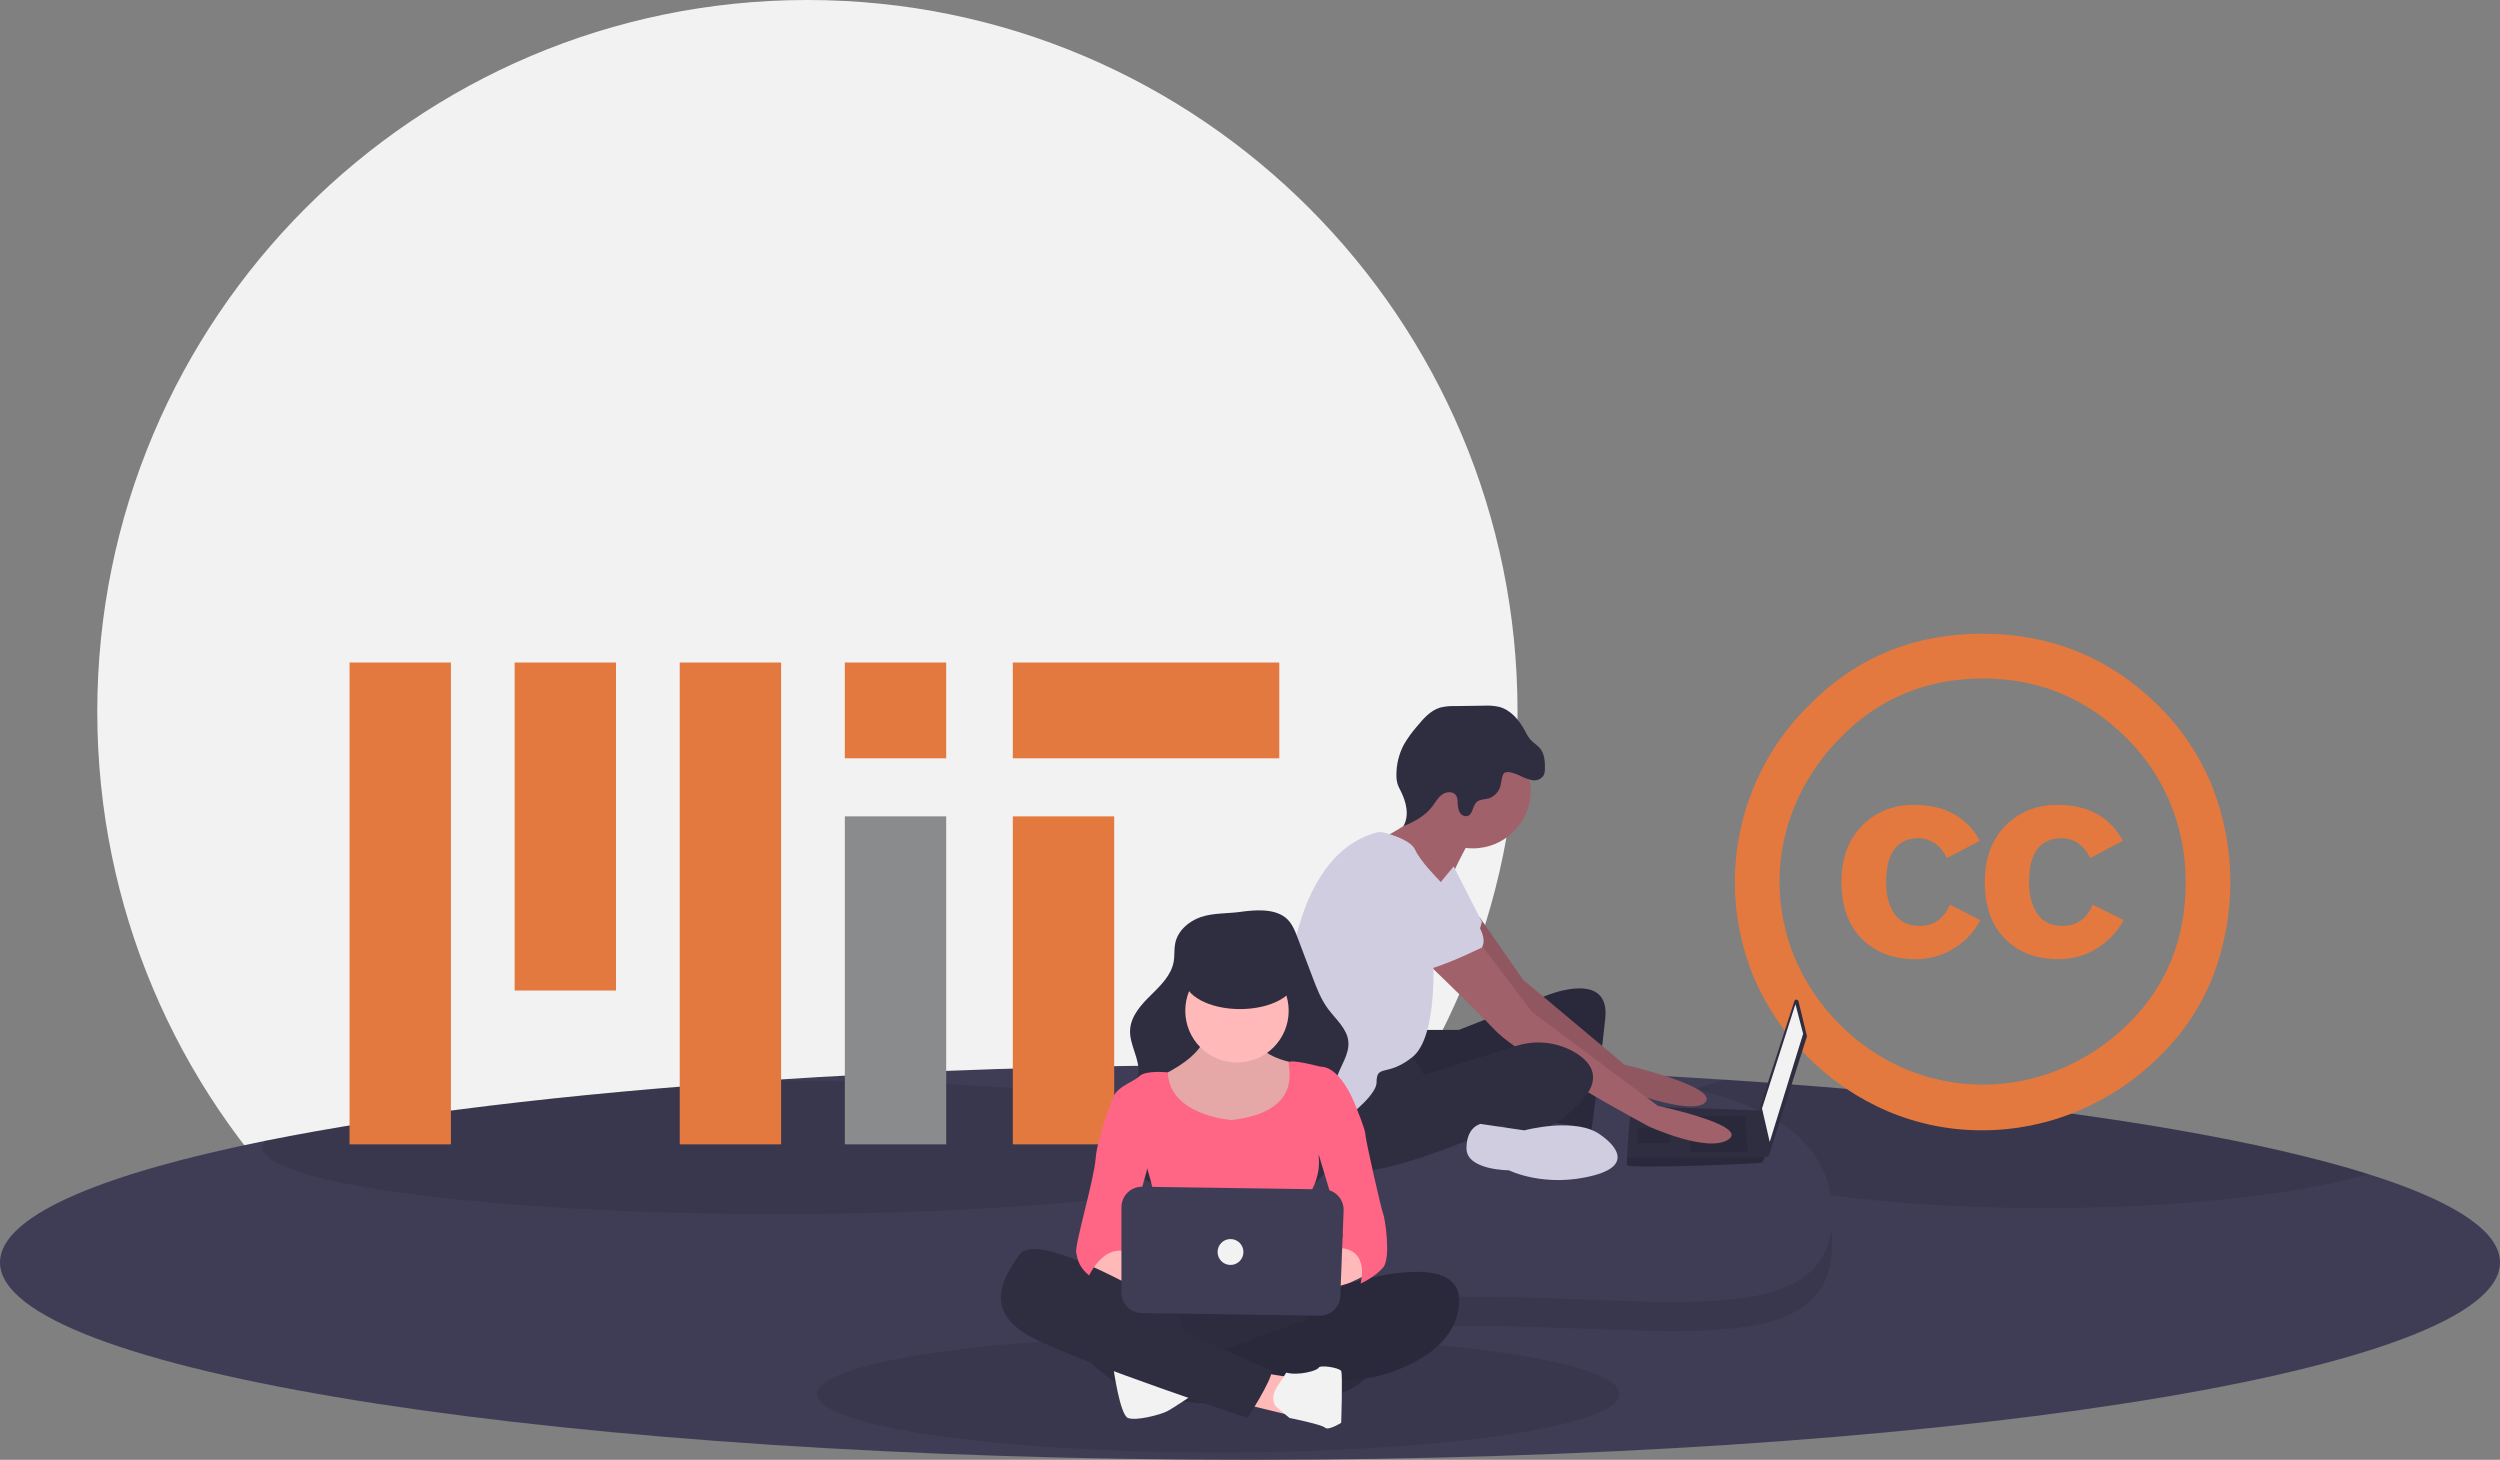 <svg width="423" height="247" viewBox="0 0 423 247" fill="none" xmlns="http://www.w3.org/2000/svg">
<rect x="0" y="0" width="423" height="247" fill="#808080" stroke="none"/>
<g clip-path="url(#clip0_324_460)">
<path d="M136.613 240.819C202.972 240.819 256.766 186.91 256.766 120.409C256.766 53.909 202.972 0 136.613 0C70.254 0 16.46 53.909 16.46 120.409C16.46 186.91 70.254 240.819 136.613 240.819Z" fill="#F2F2F2"/>
<path d="M423 213.599C422.999 213.892 422.976 214.184 422.93 214.473C419.992 232.518 326.455 247 211.5 247C96.545 247 3.008 232.518 0.07 214.473C0.024 214.184 0.001 213.892 0 213.599C0 213.517 -1.38112e-06 213.43 0.008 213.348C0.008 213.302 0.012 213.261 0.012 213.216C0.016 213.199 0.017 213.183 0.016 213.166C0.033 212.981 0.058 212.803 0.091 212.622C1.432 205.245 17.928 198.466 44.835 193.035C66.841 188.594 95.813 185.052 129.159 182.825C154.465 181.134 182.289 180.198 211.5 180.198C235.004 180.198 257.61 180.805 278.727 181.918H278.736C283.155 182.153 287.508 182.41 291.796 182.689C321.147 184.594 347.193 187.509 368.179 191.159C381.087 193.406 392.086 195.934 400.764 198.672H400.768C414.124 202.89 422 207.62 422.909 212.622C422.942 212.803 422.967 212.981 422.984 213.166C422.983 213.183 422.984 213.199 422.988 213.216C422.988 213.261 422.992 213.302 422.992 213.348C423 213.43 423 213.517 423 213.599Z" fill="#3F3D56"/>
<path opacity="0.1" d="M206.151 245.763C243.648 245.763 274.045 241.332 274.045 235.866C274.045 230.401 243.648 225.97 206.151 225.97C168.654 225.97 138.257 230.401 138.257 235.866C138.257 241.332 168.654 245.763 206.151 245.763Z" fill="black"/>
<path opacity="0.1" d="M400.764 198.672C398.389 199.352 395.715 199.983 392.781 200.56C380.7 202.944 364.216 204.408 346.066 204.408C325.788 204.408 307.613 202.581 295.298 199.69C285.077 197.291 278.888 194.169 278.888 190.742C278.888 187.732 283.678 184.945 291.796 182.689C321.147 184.594 347.193 187.51 368.179 191.159C381.087 193.406 392.086 195.934 400.764 198.672Z" fill="black"/>
<path opacity="0.1" d="M218.906 194.115C218.906 200.354 179.849 205.414 131.673 205.414C83.497 205.414 44.44 200.354 44.44 194.115C44.45 193.722 44.589 193.342 44.834 193.035C66.84 188.594 95.813 185.052 129.159 182.825C129.994 182.821 130.832 182.82 131.673 182.821C179.849 182.821 218.906 187.876 218.906 194.115Z" fill="black"/>
<path d="M188.522 138.129H171.369V193.625H188.522V138.129Z" fill="#E3793F"/>
<path d="M132.163 112.099H115.011V193.625H132.163V112.099Z" fill="#E3793F"/>
<path d="M76.295 112.099H59.142V193.625H76.295V112.099Z" fill="#E3793F"/>
<path d="M104.229 112.099H87.076V167.596H104.229V112.099Z" fill="#E3793F"/>
<path d="M160.097 112.099H142.945V128.306H160.097V112.099Z" fill="#E3793F"/>
<path d="M160.097 138.129H142.945V193.625H160.097V138.129Z" fill="#8A8B8C"/>
<path d="M216.456 112.099H171.369V128.306H216.456V112.099Z" fill="#E3793F"/>
<path d="M335.381 107.224C347.107 107.224 357.089 111.326 365.325 119.529C369.205 123.386 372.261 127.993 374.309 133.07C378.39 143.457 378.404 155.006 374.348 165.402C372.331 170.421 369.284 174.958 365.403 178.719C361.413 182.702 356.682 185.863 351.478 188.022C346.379 190.154 340.908 191.251 335.383 191.248C329.921 191.264 324.511 190.18 319.475 188.059C309.216 183.683 301.047 175.496 296.679 165.216C292.474 154.964 292.487 143.462 296.716 133.22C298.858 128.062 302 123.383 305.961 119.453C313.946 111.302 323.753 107.226 335.381 107.224ZM335.533 114.802C325.951 114.802 317.89 118.153 311.351 124.855C308.127 128.102 305.548 131.934 303.752 136.146C301.998 140.273 301.094 144.713 301.094 149.199C301.094 153.686 301.998 158.125 303.752 162.253C307.368 170.669 314.087 177.362 322.506 180.936C326.644 182.651 331.079 183.53 335.556 183.524C340.033 183.518 344.465 182.626 348.598 180.9C352.849 179.125 356.724 176.553 360.013 173.323C366.55 166.921 369.819 158.894 369.818 149.239C369.842 144.713 368.977 140.227 367.272 136.036C365.57 131.875 363.051 128.099 359.865 124.931C353.123 118.179 345.012 114.803 335.533 114.802ZM335.007 142.261L329.391 145.188C328.938 144.109 328.168 143.193 327.183 142.562C326.451 142.105 325.612 141.846 324.749 141.812C321.008 141.812 319.136 144.288 319.134 149.239C319.134 151.49 319.608 153.29 320.556 154.639C321.504 155.99 322.902 156.666 324.749 156.666C327.195 156.666 328.918 155.466 329.916 153.065L335.081 155.691C334.026 157.697 332.442 159.373 330.501 160.538C328.561 161.702 326.338 162.309 324.076 162.293C320.333 162.293 317.313 161.143 315.017 158.842C312.721 156.542 311.574 153.341 311.574 149.241C311.574 145.239 312.734 142.063 315.055 139.713C317.375 137.363 320.307 136.188 323.852 136.187C329.044 136.184 332.762 138.209 335.007 142.261ZM359.188 142.261L353.647 145.188C353.194 144.108 352.424 143.192 351.438 142.562C350.682 142.098 349.818 141.839 348.931 141.812C345.188 141.812 343.316 144.288 343.315 149.239C343.315 151.49 343.789 153.29 344.737 154.639C345.685 155.99 347.082 156.666 348.931 156.666C351.374 156.666 353.095 155.466 354.094 153.065L359.334 155.691C358.241 157.686 356.641 159.356 354.695 160.53C352.779 161.698 350.575 162.308 348.332 162.293C344.538 162.293 341.507 161.143 339.239 158.842C336.965 156.542 335.828 153.341 335.83 149.241C335.83 145.239 336.991 142.063 339.312 139.713C341.631 137.363 344.563 136.188 348.107 136.187C353.298 136.184 356.991 138.209 359.188 142.261Z" fill="#E3793F"/>
<path opacity="0.1" d="M310.015 210.44C310.015 230.537 282.061 224.321 247.835 224.321C213.609 224.321 186.071 230.537 186.071 210.44C186.071 190.343 214.02 185.972 248.247 185.972C282.473 185.972 310.015 190.343 310.015 210.44Z" fill="black"/>
<path d="M310.015 205.491C310.015 225.589 282.061 219.372 247.835 219.372C213.609 219.372 186.071 225.589 186.071 205.491C186.071 185.394 214.02 181.023 248.247 181.023C282.473 181.023 310.015 185.394 310.015 205.491Z" fill="#3F3D56"/>
<path d="M304.306 169.413L305.718 175.253C305.734 175.319 305.732 175.387 305.711 175.451L299.302 195.521C299.277 195.601 299.225 195.669 299.156 195.715C299.086 195.761 299.003 195.781 298.92 195.773C298.837 195.765 298.76 195.729 298.7 195.67C298.641 195.611 298.603 195.534 298.594 195.451L297.707 187.633C297.702 187.581 297.707 187.528 297.723 187.478L303.606 169.386C303.63 169.31 303.679 169.245 303.744 169.2C303.809 169.154 303.887 169.131 303.966 169.134C304.045 169.137 304.121 169.166 304.182 169.217C304.244 169.267 304.287 169.336 304.306 169.413Z" fill="#2F2E41"/>
<path d="M303.786 169.906L305.09 174.917L299.437 193.218L298.133 187.554L303.786 169.906Z" fill="#F2F2F2"/>
<path d="M275.305 197.14C275.523 197.794 297.916 196.922 298.133 196.704C298.323 196.431 298.483 196.139 298.611 195.833C298.816 195.397 299.003 194.961 299.003 194.961L298.133 187.907L275.958 187.118C275.958 187.118 275.403 193.096 275.29 195.833C275.252 196.268 275.257 196.706 275.305 197.14Z" fill="#2F2E41"/>
<path opacity="0.1" d="M295.307 188.861L295.742 194.961H285.958V188.861H295.307Z" fill="black"/>
<path opacity="0.1" d="M282.697 190.822L282.756 190.81L282.48 193.436H277.045V190.822H282.697Z" fill="black"/>
<path opacity="0.1" d="M275.305 197.14C275.523 197.794 297.916 196.922 298.133 196.704C298.323 196.431 298.483 196.139 298.611 195.833H275.29C275.252 196.268 275.257 196.706 275.305 197.14Z" fill="black"/>
<path d="M240.738 174.264H246.825L261.826 168.381C261.826 168.381 272.479 164.024 271.61 172.303C270.74 180.582 269.218 191.693 269.218 191.693C269.218 191.693 264.435 189.515 261.826 190.168C259.217 190.822 260.957 176.878 260.957 176.878C260.957 176.878 239.651 187.118 237.694 185.811C235.738 184.504 235.303 175.353 235.303 175.353L240.738 174.264Z" fill="#2F2E41"/>
<path opacity="0.1" d="M240.738 174.264H246.825L261.826 168.381C261.826 168.381 272.479 164.024 271.61 172.303C270.74 180.582 269.218 191.693 269.218 191.693C269.218 191.693 264.435 189.515 261.826 190.168C259.217 190.822 260.957 176.878 260.957 176.878C260.957 176.878 239.651 187.118 237.694 185.811C235.738 184.504 235.303 175.353 235.303 175.353L240.738 174.264Z" fill="black"/>
<path d="M250.329 155.159L257.696 165.767L274.871 180.146C274.871 180.146 290.741 183.85 288.567 186.464C286.393 189.079 273.132 183.85 273.132 183.85C273.132 183.85 253.347 169.47 252.695 168.381C252.043 167.292 244.869 157.052 244.869 157.052L250.329 155.159Z" fill="#A0616A"/>
<path opacity="0.1" d="M250.329 155.159L257.696 165.767L274.871 180.146C274.871 180.146 290.741 183.85 288.567 186.464C286.393 189.079 273.132 183.85 273.132 183.85C273.132 183.85 253.347 169.47 252.695 168.381C252.043 167.292 244.869 157.052 244.869 157.052L250.329 155.159Z" fill="black"/>
<path d="M249.216 143.544C254.62 143.544 259 139.154 259 133.74C259 128.325 254.62 123.936 249.216 123.936C243.813 123.936 239.433 128.325 239.433 133.74C239.433 139.154 243.813 143.544 249.216 143.544Z" fill="#A0616A"/>
<path d="M248.564 142.455C248.564 142.455 245.303 148.119 244.651 151.169C243.999 154.22 234.868 145.069 234.868 145.069L233.672 141.91C233.672 141.91 242.259 137.879 241.607 134.611C240.955 131.343 248.564 142.455 248.564 142.455Z" fill="#A0616A"/>
<path d="M245.956 146.594L250.739 155.963C250.739 155.963 249.652 160.538 247.912 160.974C246.173 161.409 238.781 155.309 238.781 155.309L245.956 146.594Z" fill="#D0CDE1"/>
<path d="M250.304 159.448L259.217 171.213L280.523 187.118C280.523 187.118 295.959 190.386 292.481 192.783C289.002 195.179 279.001 190.604 279.001 190.604C279.001 190.604 257.478 179.057 252.913 174.264C248.347 169.471 239.868 161.409 239.868 161.409L250.304 159.448Z" fill="#A0616A"/>
<path d="M238.346 177.75L240.955 181.889L256.525 176.98C258.212 176.434 259.997 176.261 261.757 176.474C263.517 176.687 265.209 177.28 266.718 178.213C269.436 179.928 271.175 182.652 267.262 186.682C259.435 194.743 254.217 190.386 254.217 190.386C254.217 190.386 227.911 202.805 223.563 196.704C219.214 190.604 218.997 187.554 218.997 187.554C218.997 187.554 235.737 177.096 238.346 177.75Z" fill="#2F2E41"/>
<path d="M270.957 192.129C270.957 192.129 277.914 196.704 269.653 198.883C261.391 201.062 255.304 198.012 255.304 198.012C255.304 198.012 248.129 198.012 248.129 194.308C248.129 190.604 250.521 190.168 250.521 190.168L257.913 191.258C257.913 191.258 266.826 188.861 270.957 192.129Z" fill="#D0CDE1"/>
<path d="M257.242 131.274C257.885 131.62 258.576 131.868 259.292 132.009C259.652 132.074 260.023 132.031 260.359 131.887C260.695 131.743 260.982 131.503 261.183 131.198C261.343 130.835 261.417 130.441 261.398 130.045C261.424 128.849 261.338 127.555 260.581 126.629C260.1 126.04 259.397 125.669 258.899 125.094C258.564 124.663 258.279 124.196 258.048 123.701C257.079 121.877 255.644 120.123 253.649 119.597C252.806 119.416 251.943 119.35 251.082 119.401L246.059 119.472C245.246 119.445 244.432 119.533 243.643 119.732C242.026 120.222 240.849 121.585 239.771 122.887C238.934 123.837 238.191 124.866 237.551 125.959C236.683 127.581 236.244 129.398 236.276 131.238C236.269 131.71 236.33 132.181 236.457 132.636C236.605 133.053 236.788 133.456 237.005 133.842C237.946 135.696 238.506 138.011 237.445 139.8C239.288 139.046 241.111 138.057 242.326 136.477C242.87 135.77 243.297 134.943 244.021 134.425C244.746 133.906 245.927 133.861 246.392 134.622C246.551 134.93 246.634 135.272 246.631 135.619C246.617 136.193 246.71 136.764 246.906 137.302C247.011 137.569 247.204 137.792 247.453 137.934C247.701 138.076 247.991 138.129 248.273 138.084C249.22 137.817 249.129 136.361 249.858 135.7C250.412 135.197 251.266 135.293 251.977 135.065C252.385 134.91 252.756 134.671 253.067 134.365C253.377 134.058 253.621 133.69 253.782 133.284C254.052 132.678 254.048 131.094 254.557 130.766C255.196 130.355 256.65 131.009 257.242 131.274Z" fill="#2F2E41"/>
<path d="M232.896 140.876C233.336 140.759 233.799 140.76 234.239 140.88C235.634 141.255 238.763 142.249 239.434 143.762C240.303 145.723 243.347 148.773 243.347 148.773C243.347 148.773 247.478 152.912 246.608 155.745C245.738 158.577 242.477 161.845 242.477 161.845C242.477 161.845 243.347 175.353 238.999 178.839C234.651 182.325 232.911 179.928 232.911 183.196C232.911 186.464 219.432 196.704 216.823 190.386C216.823 190.386 218.128 178.621 217.693 174.482C217.264 170.402 217.892 144.947 232.896 140.876Z" fill="#D0CDE1"/>
<path d="M239.868 146.376C239.868 146.376 253.13 156.18 250.739 160.32C250.739 160.32 242.695 164.242 240.955 164.024C239.216 163.806 232.476 156.18 230.737 155.527C228.998 154.873 228.128 143.108 239.868 146.376Z" fill="#D0CDE1"/>
<path d="M203.192 155.162C201.13 155.86 199.261 157.493 198.839 159.633C198.643 160.625 198.763 161.656 198.598 162.654C198.216 164.968 196.404 166.735 194.732 168.377C193.06 170.018 191.334 171.925 191.212 174.268C191.078 176.833 192.934 179.235 192.613 181.783C192.24 184.744 189.12 186.662 188.349 189.544C187.834 191.468 188.465 193.541 189.503 195.241C191.482 198.479 194.864 200.677 198.465 201.855C202.067 203.034 205.903 203.282 209.691 203.321C214.304 203.37 219.313 202.973 222.779 199.922C224.759 198.164 226.002 195.72 226.26 193.082C226.589 189.547 225.117 185.896 226.132 182.495C226.771 180.355 228.374 178.401 228.134 176.18C227.901 174.008 226.008 172.469 224.71 170.714C223.497 169.076 222.762 167.142 222.041 165.235L219.574 158.71C219.089 157.427 218.557 156.078 217.476 155.236C215.453 153.66 212.2 153.97 209.834 154.295C207.64 154.597 205.303 154.448 203.192 155.162Z" fill="#2F2E41"/>
<path d="M203.965 174.169C203.965 174.169 205.059 177.731 196.857 181.84C188.656 185.949 197.678 190.333 197.678 190.333L207.246 192.524C207.246 192.524 217.087 191.155 218.181 189.511C219.274 187.867 221.188 182.388 220.641 181.566C220.232 180.981 219.775 180.431 219.274 179.922C219.274 179.922 212.713 178.826 212.987 175.813C213.26 172.799 203.965 174.169 203.965 174.169Z" fill="#FFB9B9"/>
<path opacity="0.1" d="M203.965 174.169C203.965 174.169 205.059 177.731 196.857 181.84C188.656 185.949 197.678 190.333 197.678 190.333L207.246 192.524C207.246 192.524 217.087 191.155 218.181 189.511C219.274 187.867 221.188 182.388 220.641 181.566C220.232 180.981 219.775 180.431 219.274 179.922C219.274 179.922 212.713 178.826 212.987 175.813C213.26 172.799 203.965 174.169 203.965 174.169Z" fill="black"/>
<path d="M209.296 179.785C214.127 179.785 218.044 175.86 218.044 171.019C218.044 166.177 214.127 162.252 209.296 162.252C204.464 162.252 200.548 166.177 200.548 171.019C200.548 175.86 204.464 179.785 209.296 179.785Z" fill="#FFB9B9"/>
<path d="M208.339 189.511C208.339 189.511 197.804 188.739 197.604 181.454C197.604 181.454 193.85 181.018 192.757 182.114C191.663 183.21 188.109 184.032 188.109 186.771C188.109 189.511 194.124 197.729 194.124 197.729C194.124 197.729 197.404 208.688 196.037 210.605C194.67 212.523 194.397 217.454 194.397 217.454C194.397 217.454 208.066 216.359 210.253 217.454C212.44 218.55 221.188 218.55 221.734 217.454C222.281 216.359 221.188 202.661 221.188 202.661C221.188 202.661 223.648 199.373 223.101 195.538L229.662 187.867C229.662 187.867 227.202 180.47 223.375 180.47C223.375 180.47 218.181 179.1 218.044 179.785C217.907 180.47 220.641 188.141 208.339 189.511Z" fill="#FF6584"/>
<path d="M183.735 213.619C183.735 213.619 186.196 217.454 192.483 218.276C198.771 219.098 199.864 216.906 199.318 216.359C198.771 215.811 192.21 213.345 192.21 213.345L188.383 210.332L183.735 213.619Z" fill="#FFB9B9"/>
<path d="M228.569 210.332L221.461 214.441C221.461 214.441 212.166 213.893 215.72 216.633C219.274 219.372 225.835 218.276 225.835 218.276L232.122 215.263L228.569 210.332Z" fill="#FFB9B9"/>
<path d="M193.03 217.454C193.03 217.454 186.469 233.618 194.397 236.083C202.325 238.549 224.195 238.001 229.115 234.714C234.036 231.426 235.403 227.043 234.583 225.673C233.763 224.303 228.295 220.468 224.468 220.194C220.641 219.92 193.03 217.454 193.03 217.454Z" fill="#2F2E41"/>
<path opacity="0.05" d="M193.03 217.454C193.03 217.454 186.469 233.618 194.397 236.083C202.325 238.549 224.195 238.001 229.115 234.714C234.036 231.426 235.403 227.043 234.583 225.673C233.763 224.303 228.295 220.468 224.468 220.194C220.641 219.92 193.03 217.454 193.03 217.454Z" fill="black"/>
<path d="M224 218.459C224 218.459 247.158 210.058 246.885 220.194C246.611 230.33 232.123 233.07 232.123 233.07L227.749 233.618L203.692 234.44C203.692 234.44 204.512 230.056 202.598 229.509C202.598 229.509 208.886 227.865 209.159 227.591C209.432 227.317 225.015 221.838 226.108 221.564C227.202 221.29 230.482 219.098 232.943 219.372C232.943 219.372 235.676 217.18 238.683 217.728L230.209 218.276L224 218.459Z" fill="#2F2E41"/>
<path opacity="0.1" d="M224 218.459C224 218.459 247.158 210.058 246.885 220.194C246.611 230.33 232.123 233.07 232.123 233.07L227.749 233.618L203.692 234.44C203.692 234.44 204.512 230.056 202.598 229.509C202.598 229.509 208.886 227.865 209.159 227.591C209.432 227.317 225.015 221.838 226.108 221.564C227.202 221.29 230.482 219.098 232.943 219.372C232.943 219.372 235.676 217.18 238.683 217.728L230.209 218.276L224 218.459Z" fill="black"/>
<path d="M219.908 219.819L222.828 226.495L240.597 220.194L241.964 216.633L237.317 215.81L227.974 217.454L223.921 218.55L219.908 219.819Z" fill="#2F2E41"/>
<path opacity="0.1" d="M219.908 219.819L222.828 226.495L240.597 220.194L241.964 216.633L237.317 215.81L227.974 217.454L223.921 218.55L219.908 219.819Z" fill="black"/>
<path d="M182.095 227.865C182.095 227.865 187.289 234.44 193.303 236.083C199.318 237.727 202.598 235.536 202.598 235.536L200.685 227.865L199.864 222.933L196.311 220.468L189.203 217.18L180.728 214.441C180.728 214.441 177.174 213.893 177.174 214.441C177.174 214.989 180.455 223.207 180.455 223.207L182.095 227.865Z" fill="#2F2E41"/>
<path d="M188.383 231.426C188.383 231.426 189.476 239.371 190.843 239.919C192.21 240.467 196.311 239.371 197.404 238.823C198.498 238.275 202.215 235.747 202.215 235.747C202.215 235.747 189.203 230.878 188.383 231.426Z" fill="#F2F2F2"/>
<path d="M213.26 232.248L218.454 233.07L217.907 239.371L210.662 237.608L213.26 232.248Z" fill="#FFB9B9"/>
<path d="M216.514 234.002C216.514 234.002 214.08 236.905 216.54 238.549L218.18 239.919C218.18 239.919 223.648 241.015 224.195 241.563C224.741 242.11 226.928 240.741 226.928 240.741C226.928 240.741 227.202 232.522 226.928 231.974C226.655 231.426 223.375 230.878 223.101 231.426C222.828 231.974 219.547 232.796 217.634 232.248L216.514 234.002Z" fill="#F2F2F2"/>
<path d="M194.67 219.372C194.67 219.372 175.534 208.14 172.527 212.249C169.52 216.359 166.239 222.112 174.987 226.495C183.735 230.878 211.073 239.919 211.073 239.919C211.073 239.919 215.173 233.618 215.173 231.974C215.173 231.974 200.685 225.399 198.224 224.851C195.764 224.303 185.922 218.002 184.555 217.454C183.189 216.907 181.275 215.263 181.275 215.263L194.67 219.372Z" fill="#2F2E41"/>
<path d="M189.203 185.401L188.109 186.223C188.109 186.223 185.649 192.524 185.376 196.086C185.102 199.647 181.822 210.605 182.095 211.975C182.369 213.345 182.642 214.441 184.282 215.811C184.282 215.811 186.469 210.879 190.297 211.701L194.944 194.716L189.203 185.401Z" fill="#FF6584"/>
<path d="M227.475 185.401L229.662 187.867C229.662 187.867 231.029 191.154 231.029 191.976C231.029 192.798 233.763 204.852 234.036 205.4C234.31 205.948 235.403 212.797 234.036 214.441C232.669 216.085 230.209 217.18 230.209 217.18C230.209 217.18 231.849 211.427 226.655 211.153L227.202 208.962L222.281 192.524L227.475 185.401Z" fill="#FF6584"/>
<path d="M189.75 204.263V218.693C189.75 219.605 190.107 220.479 190.745 221.128C191.384 221.777 192.251 222.149 193.16 222.162L223.274 222.609C224.178 222.623 225.051 222.281 225.707 221.658C226.364 221.035 226.75 220.179 226.785 219.274L227.339 204.842C227.357 204.38 227.282 203.918 227.119 203.486C226.956 203.053 226.709 202.657 226.391 202.321C226.074 201.985 225.692 201.717 225.27 201.531C224.847 201.345 224.391 201.246 223.93 201.239L193.262 200.794C192.803 200.787 192.347 200.872 191.921 201.044C191.496 201.215 191.108 201.469 190.781 201.792C190.454 202.115 190.195 202.5 190.018 202.924C189.841 203.348 189.75 203.803 189.75 204.263Z" fill="#3F3D56"/>
<path d="M209.809 170.738C215.009 170.738 219.225 168.463 219.225 165.656C219.225 162.85 215.009 160.575 209.809 160.575C204.608 160.575 200.393 162.85 200.393 165.656C200.393 168.463 204.608 170.738 209.809 170.738Z" fill="#2F2E41"/>
<path d="M208.202 214.03C209.41 214.03 210.389 213.049 210.389 211.838C210.389 210.628 209.41 209.647 208.202 209.647C206.994 209.647 206.015 210.628 206.015 211.838C206.015 213.049 206.994 214.03 208.202 214.03Z" fill="#F2F2F2"/>
</g>
<defs>
<clipPath id="clip0_324_460">
<rect width="423" height="247" fill="white"/>
</clipPath>
</defs>
</svg>
